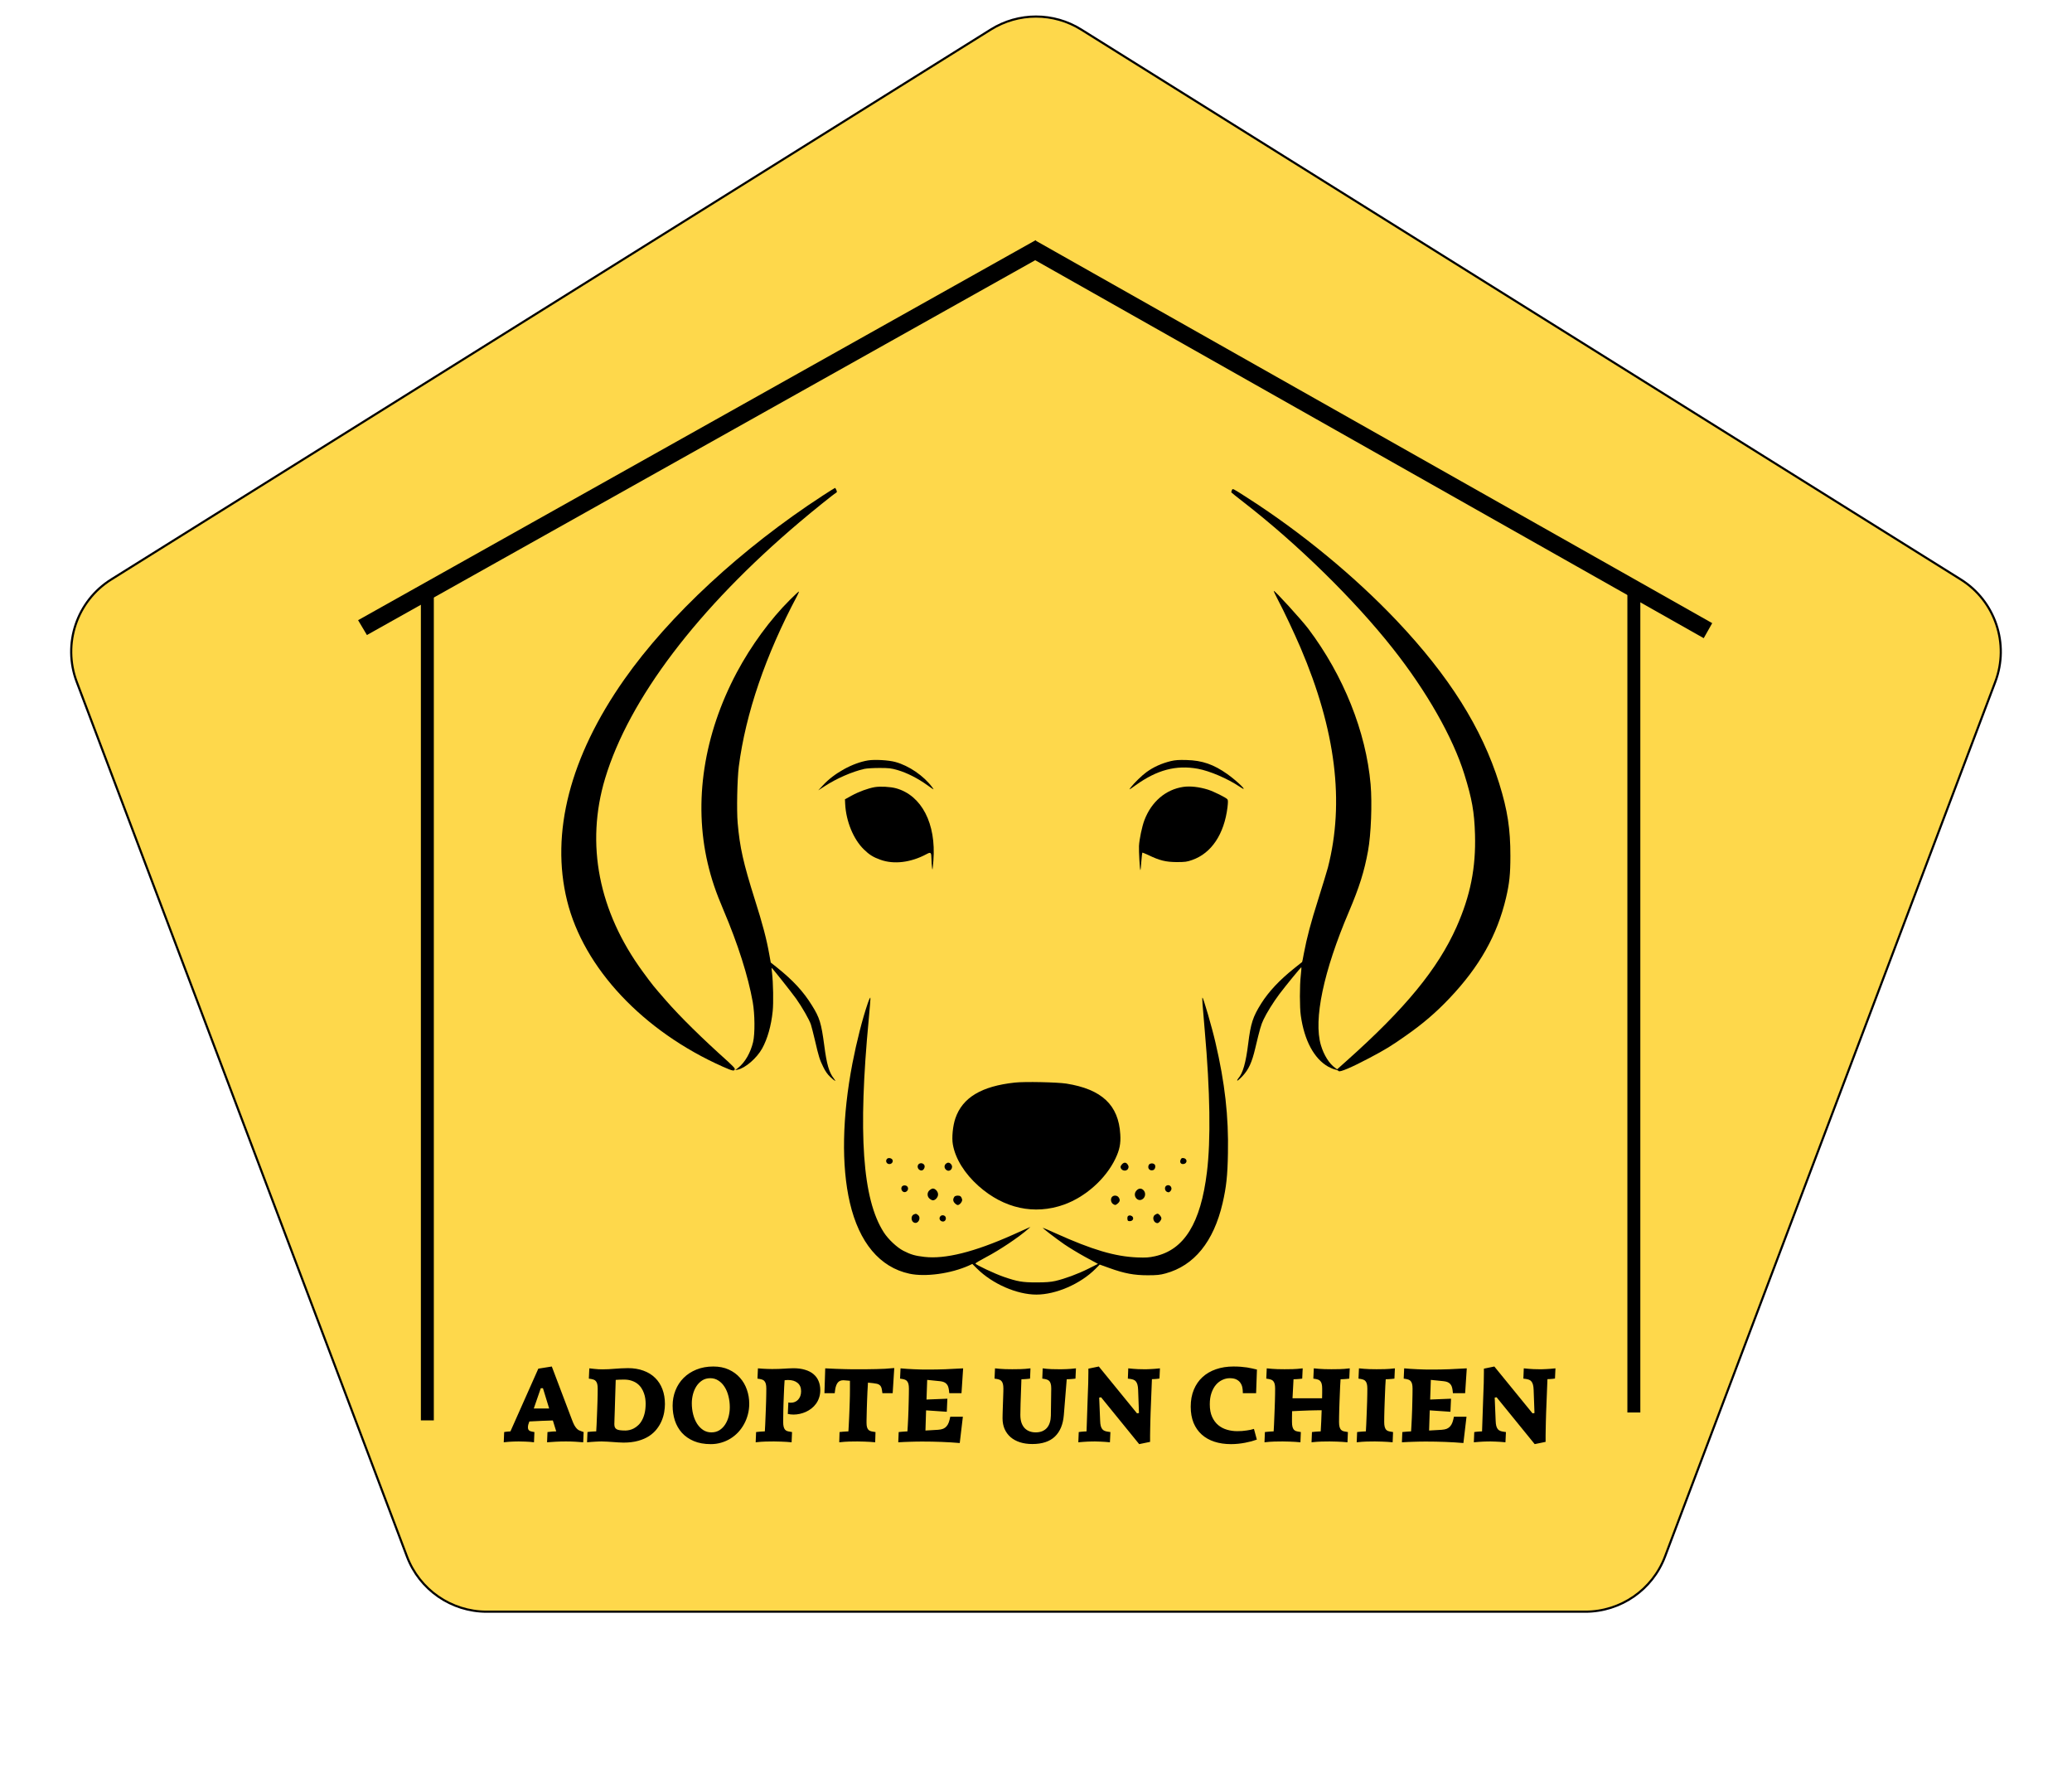 <svg width="480" height="413" viewBox="0 0 480 413" fill="none" xmlns="http://www.w3.org/2000/svg">
<path d="M250.469 6.839L454.221 134.211C462.203 139.2 465.554 149.129 462.229 157.935L385.719 360.539C382.816 368.226 375.459 373.312 367.243 373.312H112.757C104.541 373.312 97.183 368.226 94.281 360.539L17.771 157.935C14.446 149.129 17.797 139.2 25.779 134.211L229.531 6.839C235.936 2.835 244.064 2.835 250.469 6.839Z" fill="#FED438" fill-opacity="0.9" stroke="black" stroke-width="0.5"/>
<g filter="url(#filter0_d)">
<line y1="-2" x2="180" y2="-2" transform="matrix(0.872 -0.489 0.511 0.86 85 143.092)" stroke="black" stroke-width="4"/>
</g>
<g filter="url(#filter1_d)">
<path d="M99 325L99 133" stroke="black" stroke-width="3"/>
</g>
<g filter="url(#filter2_d)">
<line x1="378.5" y1="323.169" x2="378.5" y2="131.169" stroke="black" stroke-width="3"/>
</g>
<g filter="url(#filter3_d)">
<path d="M395.669 142.079L238.973 53.5" stroke="black" stroke-width="4"/>
</g>
<g clip-path="url(#clip0)" filter="url(#filter4_d)">
<path d="M190.672 110.747C171.852 122.992 155.042 138.549 144.609 153.396C132.045 171.281 127.491 188.93 131.375 204.651C135.225 220.244 148.975 234.873 167.503 243.097C169.806 244.116 170.219 244.188 170.219 243.533C170.219 243.406 169.497 242.66 168.638 241.878C162.639 236.51 157.603 231.543 154.338 227.813C151.278 224.301 151.261 224.283 148.923 221.099C138.663 207.107 135.62 191.496 140.175 176.321C145.727 157.89 161.642 136.893 185.258 116.915C188.352 114.295 193.078 110.492 193.68 110.146C193.92 110.001 193.92 109.892 193.748 109.491C193.628 109.218 193.491 109 193.439 109.018C193.388 109.018 192.133 109.801 190.672 110.747Z" fill="black"/>
<path d="M285.375 109.546C285.272 109.746 285.22 109.983 285.272 110.073C285.323 110.146 286.613 111.183 288.142 112.366C300.534 121.973 313.717 134.873 322.62 146.154C330.509 156.125 336.577 166.805 339.224 175.32C341.011 181.034 341.544 184.09 341.699 189.258C341.922 196.991 340.633 203.468 337.419 210.71C333.088 220.426 325.559 229.596 311.964 241.714L309.764 243.679L309.334 243.37C307.942 242.405 306.688 240.404 306 238.093C304.247 232.161 306.602 220.99 312.497 207.162C314.903 201.485 316.038 197.9 316.914 193.115C317.619 189.276 317.894 182.125 317.516 177.686C316.45 165.495 311.242 152.486 303.113 141.678C301.549 139.604 295.258 132.69 295.086 132.872C295.034 132.926 295.481 133.854 296.049 134.946C297.492 137.675 299.727 142.424 301.274 146.008C309.438 165.113 311.517 181.816 307.616 196.972C307.375 197.864 306.378 201.139 305.399 204.25C303.645 209.782 302.769 213.093 302.047 216.878C301.858 217.933 301.686 218.806 301.652 218.825C301.634 218.843 300.844 219.461 299.899 220.226C296.444 222.973 293.917 225.666 292.164 228.45C290.239 231.525 289.741 233.035 289.156 237.765C288.606 242.187 287.936 244.552 286.87 245.771C286.681 246.008 286.561 246.244 286.63 246.299C286.681 246.372 287.231 245.899 287.833 245.262C289.259 243.733 290.016 242.114 290.789 238.821C291.872 234.272 292.13 233.38 292.697 232.18C293.402 230.669 294.983 228.122 296.375 226.266C297.905 224.247 301.394 219.971 301.48 220.044C301.514 220.08 301.445 220.935 301.342 221.918C301.067 224.301 301.067 229.341 301.342 231.215C302.15 237.001 304.419 241.223 307.702 243.078C308.234 243.37 308.956 243.661 309.3 243.733C309.661 243.806 310.022 243.97 310.125 244.097C310.366 244.407 313.184 243.206 317.206 241.077C320.988 239.076 322.242 238.311 325.68 235.891C329.616 233.144 332.727 230.469 335.838 227.176C342.764 219.862 346.838 212.62 348.883 203.977C349.674 200.593 349.897 198.519 349.897 194.243C349.897 187.966 349.244 183.708 347.319 177.504C343.297 164.64 335.7 152.577 323.549 139.749C313.803 129.469 301.463 119.317 289.156 111.42C285.323 108.964 285.599 109.109 285.375 109.546Z" fill="black"/>
<path d="M183.023 134.91C178.452 139.458 174.017 145.517 170.683 151.758C163.017 166.168 160.628 181.761 163.945 195.954C164.822 199.665 165.784 202.522 167.641 206.889C170.941 214.658 173.312 222.1 174.378 228.086C174.877 230.924 174.911 235.418 174.464 237.365C173.862 239.876 172.573 242.096 171.009 243.333L170.305 243.879L170.872 243.77C172.642 243.406 175.289 241.132 176.561 238.857C177.781 236.656 178.658 233.599 179.002 230.233C179.208 228.268 179.122 223.683 178.847 221.299C178.761 220.68 178.727 220.171 178.744 220.171C178.881 220.171 183.316 225.775 184.416 227.303C185.842 229.323 187.458 232.143 187.853 233.308C187.991 233.744 188.42 235.4 188.798 237.001C189.675 240.786 189.881 241.441 190.723 243.151C191.205 244.134 191.686 244.843 192.356 245.462C193.439 246.481 193.852 246.663 193.164 245.808C192.064 244.407 191.514 242.533 190.947 238.148C190.259 232.98 189.881 231.743 188.111 228.905C186.1 225.648 183.745 223.1 179.93 220.044L178.555 218.952L178.228 217.151C177.592 213.548 176.698 210.127 174.859 204.341C172.195 195.881 171.387 192.315 170.889 186.62C170.631 183.708 170.786 176.503 171.147 173.592C172.728 161.292 177.369 147.719 184.673 134C184.966 133.454 185.137 133.017 185.052 133.017C184.983 133.017 184.072 133.872 183.023 134.91Z" fill="black"/>
<path d="M201.07 172.136C197.53 172.719 193.233 175.084 190.672 177.868L189.555 179.069L191.016 178.123C193.783 176.321 197.358 174.756 200.211 174.101C200.778 173.974 202.36 173.883 203.735 173.883C205.935 173.883 206.433 173.938 207.945 174.374C210.128 175.011 212.62 176.285 214.803 177.85C216.453 179.032 216.47 179.05 215.955 178.341C213.978 175.684 210.558 173.355 207.43 172.5C205.849 172.064 202.635 171.882 201.07 172.136Z" fill="black"/>
<path d="M271.195 172.3C269.081 172.828 267.277 173.628 265.592 174.847C264.612 175.539 262.687 177.413 261.983 178.341C261.45 179.05 261.45 179.05 263.1 177.868C268.05 174.32 272.467 173.155 277.486 174.065C280.27 174.575 284.413 176.358 287.197 178.232C289.552 179.833 286.922 177.158 284.327 175.302C281.164 173.064 278.517 172.136 274.891 172.045C273.069 171.991 272.278 172.045 271.195 172.3Z" fill="black"/>
<path d="M202.634 178.323C201.088 178.596 198.991 179.36 197.289 180.288L195.742 181.143L195.794 182.235C196 186.237 197.702 190.386 200.108 192.733C201.363 193.97 202.291 194.552 203.992 195.153C207.103 196.263 211.005 195.79 214.631 193.843C215.645 193.297 215.749 193.406 215.783 194.971C215.783 195.571 215.852 196.463 215.92 196.972C216.006 197.755 216.058 197.536 216.23 195.335C216.9 186.783 213.514 180.251 207.602 178.596C206.295 178.232 203.941 178.104 202.634 178.323Z" fill="black"/>
<path d="M274.117 178.268C270.044 178.869 266.727 181.707 265.111 185.983C264.561 187.438 263.942 190.368 263.856 191.969C263.805 193.152 264.062 197.664 264.183 197.536C264.234 197.5 264.337 196.572 264.406 195.517C264.492 194.443 264.595 193.534 264.63 193.497C264.664 193.461 265.3 193.716 266.039 194.061C268.634 195.317 270.061 195.662 272.57 195.681C274.53 195.681 274.977 195.626 276.197 195.189C280.648 193.625 283.587 189.221 284.361 182.999C284.498 181.78 284.498 181.343 284.344 181.143C284.034 180.743 281.13 179.305 279.789 178.887C277.761 178.268 275.716 178.032 274.117 178.268Z" fill="black"/>
<path d="M201.036 228.359C199.798 231.961 198.458 237.238 197.478 242.278C195.106 254.632 194.883 265.986 196.877 274.574C199.025 283.817 203.82 289.548 210.678 291.022C214.391 291.823 220.303 291.004 224.463 289.13L225.253 288.766L226.353 289.858C229.911 293.387 235.583 295.862 240.086 295.862C244.623 295.862 250.313 293.387 253.784 289.894L254.764 288.911L257.05 289.73C260.47 290.967 262.739 291.386 265.867 291.386C267.981 291.386 268.72 291.313 269.992 290.967C276.644 289.166 281.147 283.617 283.227 274.683C284.086 270.953 284.378 268.315 284.464 263.129C284.636 254.578 283.759 246.827 281.577 237.493C280.769 233.963 278.758 227.085 278.569 227.085C278.448 227.085 278.534 228.341 279.102 234.818C280.339 248.792 280.511 260.091 279.6 267.478C278.156 279.323 274.341 285.491 267.552 286.983C266.142 287.292 265.472 287.328 263.461 287.256C258.27 287.037 253.08 285.509 244.52 281.652C242.991 280.96 241.684 280.396 241.598 280.396C241.392 280.396 244.366 282.689 246.531 284.199C247.614 284.945 249.831 286.291 251.43 287.165L254.352 288.748L252.117 289.876C249.677 291.095 246.72 292.187 244.452 292.714C243.369 292.951 242.269 293.042 240.086 293.042C236.82 293.042 235.703 292.842 232.523 291.75C230.461 291.04 226.044 288.966 225.975 288.675C225.958 288.566 227.058 287.911 228.45 287.183C231.527 285.582 236.116 282.507 238.195 280.651L238.711 280.196L238.109 280.451C237.783 280.596 236.202 281.306 234.586 282.034C225.683 286 218.963 287.692 214.133 287.128C212.019 286.892 210.953 286.582 209.269 285.709C207.791 284.945 205.763 283.053 204.731 281.433C199.798 273.755 198.733 258.562 201.259 232.034C201.5 229.487 201.672 227.285 201.638 227.121C201.603 226.94 201.328 227.504 201.036 228.359Z" fill="black"/>
<path d="M235.101 246.754C227.35 247.591 222.967 250.229 221.317 255.051C220.733 256.779 220.458 259.49 220.733 261.055C221.3 264.366 223.448 267.824 226.697 270.717C232.558 275.92 239.605 277.467 246.462 275.029C251.464 273.246 256.173 269.043 258.408 264.348C259.37 262.329 259.662 260.873 259.525 258.744C259.13 251.958 255.245 248.3 247.03 246.99C244.881 246.663 237.387 246.499 235.101 246.754Z" fill="black"/>
<path d="M205.488 264.421C205.006 264.93 205.436 265.731 206.158 265.622C206.673 265.549 206.966 265.021 206.725 264.603C206.484 264.221 205.78 264.112 205.488 264.421Z" fill="black"/>
<path d="M273.499 264.639C273.241 265.24 273.567 265.695 274.169 265.622C275.114 265.495 275.097 264.348 274.152 264.239C273.791 264.185 273.636 264.294 273.499 264.639Z" fill="black"/>
<path d="M213.067 265.495C212.225 265.822 212.552 267.114 213.48 267.114C213.927 267.114 214.339 266.423 214.167 265.949C214.013 265.549 213.497 265.313 213.067 265.495Z" fill="black"/>
<path d="M219.169 265.513C218.653 265.931 218.705 266.641 219.272 267.023C220.097 267.605 220.991 266.441 220.32 265.658C219.959 265.24 219.564 265.204 219.169 265.513Z" fill="black"/>
<path d="M259.937 265.658C259.748 265.858 259.594 266.131 259.594 266.259C259.594 267.187 260.986 267.496 261.347 266.659C261.502 266.313 261.484 266.131 261.244 265.749C260.9 265.203 260.402 265.167 259.937 265.658Z" fill="black"/>
<path d="M266.125 265.84C265.747 266.604 266.348 267.296 267.156 267.023C267.586 266.877 267.792 266.113 267.5 265.749C267.173 265.349 266.348 265.404 266.125 265.84Z" fill="black"/>
<path d="M270.302 270.589C269.717 270.808 269.752 271.772 270.336 272.063C270.697 272.227 270.817 272.209 271.109 271.936C271.78 271.299 271.127 270.243 270.302 270.589Z" fill="black"/>
<path d="M208.891 270.917C208.547 271.608 209.251 272.409 209.905 272.045C210.661 271.608 210.437 270.571 209.578 270.571C209.251 270.571 209.011 270.698 208.891 270.917Z" fill="black"/>
<path d="M215.353 271.681C214.734 272.19 214.734 273.136 215.353 273.646C215.611 273.864 215.938 274.028 216.109 274.028C216.694 274.028 217.313 273.318 217.313 272.663C217.313 272.008 216.694 271.299 216.109 271.299C215.938 271.299 215.611 271.463 215.353 271.681Z" fill="black"/>
<path d="M263.289 271.754C262.206 272.9 263.599 274.665 264.802 273.664C265.403 273.155 265.438 272.209 264.888 271.663C264.389 271.171 263.788 271.208 263.289 271.754Z" fill="black"/>
<path d="M221.128 273.155C220.716 273.719 220.733 274.192 221.163 274.665C221.403 274.92 221.713 275.12 221.867 275.12C222.349 275.12 223.019 274.246 222.881 273.791C222.692 273.136 222.452 272.936 221.867 272.936C221.558 272.936 221.231 273.045 221.128 273.155Z" fill="black"/>
<path d="M257.617 273.227C257.187 273.682 257.342 274.592 257.909 274.919C258.339 275.174 258.408 275.174 258.855 274.829C259.439 274.355 259.542 273.955 259.181 273.391C258.855 272.863 258.047 272.772 257.617 273.227Z" fill="black"/>
<path d="M211.692 277.303C210.936 277.631 211.039 278.959 211.812 279.214C212.775 279.541 213.462 278.013 212.637 277.412C212.208 277.085 212.208 277.085 211.692 277.303Z" fill="black"/>
<path d="M267.534 277.412C266.812 277.94 267.242 279.305 268.136 279.305C268.48 279.305 269.047 278.613 269.047 278.213C269.047 277.813 268.48 277.121 268.136 277.121C268.016 277.121 267.741 277.249 267.534 277.412Z" fill="black"/>
<path d="M217.862 277.703C217.398 278.195 217.759 278.941 218.464 278.941C218.962 278.941 219.289 278.34 219.031 277.849C218.825 277.449 218.189 277.358 217.862 277.703Z" fill="black"/>
<path d="M261.347 277.649C261.209 277.722 261.141 278.031 261.175 278.322C261.209 278.777 261.295 278.85 261.725 278.85C262.344 278.85 262.688 278.358 262.413 277.885C262.189 277.54 261.673 277.412 261.347 277.649Z" fill="black"/>
</g>
<g filter="url(#filter5_d)">
<path d="M132.481 324.8C132.677 325.329 132.86 325.756 133.031 326.082C133.21 326.399 133.385 326.651 133.556 326.838C133.727 327.026 133.897 327.168 134.068 327.266C134.247 327.355 134.435 327.432 134.63 327.498L135.204 327.705L135.106 330.073C134.569 330.024 133.958 329.98 133.275 329.939C132.591 329.898 131.867 329.878 131.102 329.878C130.288 329.878 129.507 329.898 128.758 329.939C128.018 329.98 127.342 330.024 126.732 330.073L126.83 327.705C127.253 327.648 127.619 327.607 127.928 327.583C128.237 327.559 128.547 327.546 128.856 327.546L128.075 325.02C127.342 325.036 126.504 325.064 125.56 325.105C124.624 325.138 123.648 325.186 122.63 325.251C122.516 325.536 122.431 325.789 122.374 326.008C122.325 326.228 122.301 326.423 122.301 326.594C122.301 326.928 122.39 327.172 122.569 327.327C122.748 327.473 123.001 327.571 123.326 327.62L123.802 327.705L123.705 330.073C123.452 330.041 123.151 330.008 122.801 329.976C122.5 329.951 122.13 329.931 121.69 329.915C121.259 329.89 120.755 329.878 120.177 329.878C119.892 329.878 119.632 329.882 119.396 329.89C119.168 329.89 118.928 329.898 118.675 329.915C118.423 329.923 118.138 329.939 117.821 329.963C117.512 329.988 117.137 330.024 116.698 330.073L116.795 327.705C116.893 327.689 117.015 327.668 117.162 327.644C117.284 327.628 117.434 327.611 117.613 327.595C117.8 327.579 118.012 327.563 118.248 327.546L124.706 313.02L127.831 312.52L132.481 324.8ZM123.656 322.249H127.22L125.78 317.549H125.279L123.656 322.249ZM138.121 327.546C138.154 327.074 138.182 326.554 138.207 325.984C138.231 325.406 138.255 324.812 138.28 324.202C138.312 323.583 138.337 322.961 138.353 322.334C138.377 321.707 138.398 321.109 138.414 320.54C138.43 319.962 138.443 319.425 138.451 318.928C138.459 318.432 138.463 318.005 138.463 317.646C138.463 317.199 138.426 316.837 138.353 316.56C138.28 316.283 138.174 316.068 138.036 315.913C137.905 315.75 137.743 315.636 137.547 315.571C137.352 315.498 137.132 315.441 136.888 315.4L136.412 315.327L136.522 312.947C136.896 312.996 137.267 313.036 137.633 313.069C137.942 313.101 138.276 313.13 138.634 313.154C138.992 313.171 139.313 313.179 139.598 313.179C140.078 313.179 140.546 313.167 141.002 313.142C141.466 313.11 141.934 313.077 142.406 313.044C142.886 313.004 143.374 312.971 143.871 312.947C144.375 312.914 144.908 312.898 145.47 312.898C146.804 312.898 148.001 313.093 149.059 313.484C150.125 313.866 151.024 314.42 151.756 315.144C152.497 315.86 153.062 316.735 153.453 317.769C153.844 318.794 154.039 319.945 154.039 321.223C154.039 321.809 153.982 322.436 153.868 323.103C153.754 323.77 153.559 324.434 153.282 325.093C153.006 325.752 152.631 326.387 152.159 326.997C151.687 327.607 151.097 328.149 150.389 328.621C149.681 329.084 148.835 329.455 147.85 329.731C146.874 330.008 145.738 330.146 144.444 330.146C144.037 330.146 143.631 330.13 143.224 330.098C142.817 330.073 142.402 330.045 141.979 330.012C141.555 329.98 141.124 329.951 140.685 329.927C140.253 329.894 139.806 329.878 139.342 329.878C139.212 329.878 139.024 329.882 138.78 329.89C138.544 329.898 138.272 329.91 137.962 329.927C137.661 329.935 137.34 329.955 136.998 329.988C136.656 330.012 136.323 330.041 135.997 330.073L136.095 327.705C136.233 327.681 136.371 327.66 136.51 327.644C136.648 327.628 136.795 327.616 136.949 327.607C137.112 327.591 137.287 327.579 137.474 327.571C137.669 327.563 137.885 327.555 138.121 327.546ZM142.638 315.62C142.589 317.305 142.544 318.729 142.503 319.893C142.471 321.056 142.442 322.017 142.418 322.773C142.394 323.53 142.373 324.116 142.357 324.531C142.349 324.946 142.341 325.251 142.333 325.447C142.324 325.642 142.32 325.76 142.32 325.801C142.32 325.841 142.32 325.866 142.32 325.874C142.32 326.151 142.357 326.383 142.43 326.57C142.503 326.757 142.634 326.912 142.821 327.034C143.008 327.148 143.268 327.229 143.602 327.278C143.936 327.327 144.367 327.351 144.896 327.351C145.165 327.351 145.466 327.314 145.799 327.241C146.141 327.168 146.483 327.042 146.825 326.863C147.175 326.676 147.512 326.431 147.838 326.13C148.172 325.829 148.465 325.447 148.717 324.983C148.977 324.519 149.185 323.97 149.339 323.335C149.494 322.692 149.571 321.947 149.571 321.101C149.571 320.751 149.543 320.369 149.486 319.954C149.429 319.539 149.327 319.128 149.181 318.721C149.042 318.306 148.847 317.907 148.595 317.524C148.351 317.142 148.041 316.804 147.667 316.511C147.293 316.218 146.845 315.986 146.324 315.815C145.812 315.636 145.209 315.547 144.518 315.547C144.168 315.547 143.818 315.555 143.468 315.571C143.126 315.579 142.849 315.596 142.638 315.62ZM155.821 321.602C155.821 320.34 156.041 319.156 156.48 318.049C156.92 316.943 157.547 315.982 158.36 315.168C159.182 314.347 160.175 313.7 161.339 313.228C162.503 312.756 163.805 312.52 165.245 312.52C166.596 312.52 167.788 312.756 168.822 313.228C169.855 313.7 170.722 314.334 171.422 315.132C172.13 315.921 172.663 316.837 173.021 317.878C173.387 318.92 173.57 320.011 173.57 321.15C173.57 322.004 173.465 322.83 173.253 323.628C173.049 324.417 172.757 325.158 172.374 325.85C172 326.541 171.544 327.176 171.007 327.754C170.47 328.324 169.872 328.812 169.212 329.219C168.553 329.626 167.841 329.939 167.076 330.159C166.311 330.387 165.51 330.5 164.671 330.5C163.158 330.5 161.843 330.264 160.729 329.792C159.622 329.32 158.702 328.682 157.97 327.876C157.245 327.062 156.704 326.118 156.346 325.044C155.996 323.962 155.821 322.814 155.821 321.602ZM164.549 315.229C163.825 315.229 163.194 315.404 162.657 315.754C162.12 316.104 161.673 316.56 161.314 317.122C160.965 317.675 160.7 318.298 160.521 318.989C160.35 319.673 160.265 320.352 160.265 321.028C160.265 321.939 160.37 322.806 160.582 323.628C160.794 324.442 161.095 325.158 161.485 325.776C161.884 326.387 162.36 326.875 162.914 327.241C163.475 327.599 164.102 327.778 164.793 327.778C165.518 327.778 166.148 327.607 166.686 327.266C167.223 326.916 167.666 326.464 168.016 325.911C168.374 325.349 168.639 324.722 168.81 324.031C168.98 323.339 169.066 322.647 169.066 321.956C169.066 321.052 168.96 320.194 168.749 319.38C168.545 318.566 168.248 317.854 167.857 317.244C167.467 316.625 166.991 316.137 166.429 315.779C165.876 315.413 165.249 315.229 164.549 315.229ZM181.761 315.706C181.729 316.178 181.696 316.694 181.664 317.256C181.639 317.817 181.615 318.399 181.59 319.001C181.566 319.596 181.542 320.198 181.517 320.808C181.501 321.41 181.485 321.992 181.468 322.554C181.46 323.107 181.452 323.628 181.444 324.116C181.436 324.596 181.432 325.015 181.432 325.374C181.432 325.829 181.468 326.195 181.542 326.472C181.615 326.749 181.716 326.969 181.847 327.131C181.985 327.286 182.152 327.4 182.347 327.473C182.542 327.538 182.762 327.587 183.006 327.62L183.482 327.705L183.385 330.073C183.019 330.041 182.62 330.008 182.188 329.976C181.814 329.951 181.379 329.931 180.882 329.915C180.394 329.89 179.861 329.878 179.283 329.878C178.722 329.878 178.095 329.886 177.403 329.902C176.72 329.919 175.938 329.976 175.06 330.073L175.157 327.705C175.369 327.681 175.589 327.656 175.816 327.632C176.012 327.616 176.227 327.599 176.463 327.583C176.708 327.559 176.948 327.546 177.184 327.546C177.216 327.074 177.245 326.554 177.269 325.984C177.293 325.406 177.318 324.812 177.342 324.202C177.375 323.583 177.399 322.961 177.416 322.334C177.44 321.707 177.46 321.109 177.477 320.54C177.493 319.962 177.505 319.425 177.513 318.928C177.521 318.432 177.525 318.005 177.525 317.646C177.525 317.199 177.489 316.837 177.416 316.56C177.342 316.283 177.236 316.068 177.098 315.913C176.968 315.75 176.805 315.636 176.61 315.571C176.415 315.498 176.195 315.441 175.951 315.4L175.475 315.327L175.584 312.947C175.943 312.979 176.313 313.008 176.695 313.032C177.021 313.049 177.371 313.065 177.745 313.081C178.128 313.097 178.498 313.105 178.856 313.105C179.442 313.105 179.959 313.097 180.406 313.081C180.854 313.057 181.265 313.036 181.639 313.02C182.014 312.996 182.372 312.975 182.713 312.959C183.055 312.935 183.417 312.922 183.8 312.922C184.817 312.922 185.712 313.04 186.485 313.276C187.267 313.504 187.918 313.838 188.438 314.277C188.967 314.717 189.362 315.25 189.623 315.876C189.891 316.503 190.025 317.211 190.025 318C190.025 318.627 189.936 319.205 189.757 319.734C189.586 320.255 189.346 320.727 189.037 321.15C188.736 321.565 188.382 321.931 187.975 322.249C187.576 322.558 187.145 322.818 186.681 323.03C186.225 323.233 185.753 323.388 185.265 323.494C184.776 323.599 184.3 323.652 183.836 323.652C183.373 323.652 182.929 323.604 182.506 323.506L182.628 320.845C182.783 320.877 182.896 320.898 182.97 320.906C183.043 320.906 183.128 320.906 183.226 320.906C183.56 320.906 183.869 320.845 184.154 320.723C184.439 320.601 184.687 320.426 184.898 320.198C185.11 319.97 185.277 319.693 185.399 319.368C185.521 319.034 185.582 318.66 185.582 318.245C185.582 317.406 185.309 316.764 184.764 316.316C184.219 315.868 183.482 315.645 182.555 315.645C182.416 315.645 182.27 315.653 182.115 315.669C181.969 315.677 181.851 315.689 181.761 315.706ZM204.417 318.696L204.32 318.025C204.279 317.716 204.214 317.463 204.125 317.268C204.035 317.065 203.909 316.906 203.746 316.792C203.591 316.67 203.392 316.58 203.148 316.523C202.904 316.466 202.603 316.418 202.245 316.377L201.073 316.255C201.024 316.963 200.983 317.675 200.951 318.391C200.918 319.107 200.89 319.799 200.865 320.466C200.841 321.134 200.82 321.76 200.804 322.346C200.788 322.932 200.776 323.453 200.768 323.909C200.759 324.356 200.751 324.727 200.743 325.02C200.743 325.312 200.743 325.5 200.743 325.581C200.743 325.988 200.78 326.318 200.853 326.57C200.926 326.814 201.028 327.009 201.158 327.156C201.297 327.302 201.459 327.408 201.646 327.473C201.842 327.538 202.057 327.587 202.293 327.62L202.818 327.705L202.745 330.073C202.379 330.041 201.98 330.008 201.549 329.976C201.174 329.951 200.739 329.931 200.243 329.915C199.754 329.89 199.221 329.878 198.644 329.878C198.082 329.878 197.455 329.886 196.764 329.902C196.08 329.919 195.299 329.976 194.42 330.073L194.493 327.705C194.713 327.681 194.937 327.656 195.165 327.632C195.36 327.616 195.58 327.599 195.824 327.583C196.068 327.559 196.308 327.546 196.544 327.546C196.568 327.074 196.597 326.558 196.629 325.996C196.662 325.435 196.69 324.857 196.715 324.263C196.739 323.66 196.764 323.058 196.788 322.456C196.812 321.846 196.833 321.264 196.849 320.71C196.865 320.149 196.878 319.628 196.886 319.148C196.894 318.66 196.898 318.236 196.898 317.878V315.828C196.548 315.795 196.271 315.771 196.068 315.754C195.864 315.738 195.71 315.726 195.604 315.718C195.506 315.71 195.437 315.706 195.396 315.706C195.364 315.706 195.34 315.706 195.323 315.706C195.087 315.706 194.863 315.746 194.652 315.828C194.448 315.901 194.265 316.031 194.103 316.218C193.948 316.397 193.814 316.641 193.7 316.951C193.586 317.252 193.5 317.634 193.443 318.098L193.37 318.696H190.99L191.173 312.947C191.938 312.987 192.723 313.024 193.529 313.057C193.871 313.073 194.233 313.085 194.615 313.093C195.006 313.101 195.401 313.114 195.799 313.13C196.206 313.138 196.617 313.146 197.032 313.154C197.447 313.154 197.85 313.154 198.241 313.154C199.201 313.154 200.068 313.154 200.841 313.154C201.614 313.146 202.346 313.134 203.038 313.118C203.73 313.101 204.405 313.077 205.064 313.044C205.732 313.004 206.432 312.947 207.164 312.874L206.798 318.696H204.417ZM217.308 327.18C217.788 327.148 218.187 327.066 218.504 326.936C218.822 326.798 219.082 326.606 219.286 326.362C219.497 326.118 219.668 325.817 219.798 325.459C219.929 325.093 220.042 324.657 220.14 324.153H223.058L222.337 330.244C221.003 330.13 219.603 330.045 218.138 329.988C216.681 329.931 215.18 329.902 213.634 329.902C213.154 329.902 212.686 329.906 212.23 329.915C211.782 329.923 211.331 329.935 210.875 329.951C210.427 329.959 209.972 329.976 209.508 330C209.052 330.016 208.58 330.041 208.092 330.073L208.189 327.705C208.434 327.681 208.678 327.656 208.922 327.632C209.133 327.616 209.353 327.599 209.581 327.583C209.817 327.559 210.029 327.546 210.216 327.546C210.248 327.156 210.277 326.692 210.301 326.155C210.334 325.61 210.362 325.032 210.387 324.421C210.411 323.803 210.436 323.172 210.46 322.529C210.484 321.878 210.501 321.252 210.509 320.649C210.525 320.047 210.537 319.486 210.545 318.965C210.554 318.444 210.558 318.005 210.558 317.646C210.558 317.199 210.521 316.837 210.448 316.56C210.375 316.283 210.269 316.068 210.13 315.913C210 315.75 209.837 315.636 209.642 315.571C209.447 315.498 209.227 315.441 208.983 315.4L208.507 315.327L208.617 312.947C209.121 312.996 209.626 313.036 210.13 313.069C210.643 313.101 211.168 313.13 211.705 313.154C212.242 313.179 212.8 313.199 213.377 313.215C213.963 313.223 214.582 313.228 215.233 313.228C216.454 313.228 217.715 313.203 219.017 313.154C220.327 313.105 221.694 313.036 223.119 312.947L222.74 318.696H219.908L219.835 318.025C219.794 317.716 219.733 317.439 219.652 317.195C219.57 316.951 219.448 316.743 219.286 316.572C219.131 316.393 218.932 316.251 218.688 316.145C218.443 316.039 218.142 315.966 217.784 315.925L214.793 315.62L214.635 320.173L219.469 319.978L219.334 323.005L214.537 322.676L214.391 327.351L217.308 327.18ZM246.446 323.774C246.267 325.939 245.576 327.599 244.371 328.755C243.167 329.902 241.425 330.476 239.146 330.476C238.08 330.476 237.12 330.338 236.266 330.061C235.419 329.784 234.699 329.39 234.105 328.877C233.511 328.356 233.051 327.729 232.726 326.997C232.408 326.257 232.25 325.431 232.25 324.519C232.25 324.332 232.254 324.051 232.262 323.677C232.27 323.302 232.282 322.887 232.298 322.432C232.315 321.968 232.331 321.488 232.347 320.991C232.363 320.487 232.38 320.011 232.396 319.563C232.412 319.115 232.424 318.721 232.433 318.379C232.441 318.037 232.445 317.793 232.445 317.646C232.445 317.199 232.408 316.837 232.335 316.56C232.262 316.283 232.156 316.068 232.018 315.913C231.887 315.75 231.725 315.636 231.529 315.571C231.334 315.498 231.114 315.441 230.87 315.4L230.394 315.327L230.504 312.947C230.846 312.987 231.224 313.024 231.639 313.057C231.997 313.081 232.416 313.105 232.896 313.13C233.385 313.146 233.918 313.154 234.496 313.154C235.057 313.154 235.68 313.146 236.363 313.13C237.055 313.114 237.84 313.053 238.719 312.947L238.622 315.327C238.402 315.352 238.182 315.376 237.962 315.4C237.767 315.417 237.551 315.433 237.315 315.449C237.088 315.465 236.856 315.474 236.62 315.474C236.53 317.907 236.465 319.795 236.424 321.138C236.392 322.472 236.375 323.335 236.375 323.726C236.375 324.442 236.465 325.056 236.644 325.569C236.831 326.082 237.083 326.501 237.401 326.826C237.726 327.152 238.105 327.392 238.536 327.546C238.967 327.701 239.431 327.778 239.928 327.778C240.497 327.778 241.002 327.689 241.441 327.51C241.881 327.323 242.247 327.062 242.54 326.729C242.833 326.387 243.053 325.976 243.199 325.496C243.354 325.015 243.435 324.482 243.443 323.896C243.46 322.855 243.472 321.976 243.48 321.26C243.488 320.535 243.496 319.941 243.504 319.478C243.513 319.006 243.517 318.639 243.517 318.379C243.525 318.118 243.529 317.931 243.529 317.817C243.529 317.695 243.529 317.622 243.529 317.598C243.529 317.573 243.529 317.557 243.529 317.549C243.529 317.126 243.488 316.784 243.407 316.523C243.333 316.255 243.228 316.047 243.089 315.901C242.951 315.746 242.784 315.636 242.589 315.571C242.402 315.498 242.19 315.441 241.954 315.4L241.454 315.327L241.551 312.947C241.82 312.987 242.137 313.024 242.503 313.057C242.813 313.081 243.187 313.105 243.626 313.13C244.074 313.146 244.591 313.154 245.177 313.154C245.453 313.154 245.738 313.154 246.031 313.154C246.332 313.146 246.646 313.138 246.971 313.13C247.305 313.114 247.659 313.093 248.033 313.069C248.408 313.036 248.814 312.996 249.254 312.947L249.144 315.327C248.932 315.352 248.713 315.376 248.485 315.4C248.29 315.417 248.07 315.433 247.826 315.449C247.59 315.465 247.354 315.474 247.118 315.474L246.446 323.774ZM263.658 317.952C263.642 317.439 263.589 317.028 263.5 316.719C263.41 316.401 263.288 316.153 263.133 315.974C262.987 315.795 262.804 315.665 262.584 315.583C262.372 315.502 262.128 315.441 261.852 315.4L261.278 315.327L261.375 312.947C261.758 312.987 262.145 313.024 262.535 313.057C262.877 313.081 263.251 313.105 263.658 313.13C264.065 313.146 264.464 313.154 264.854 313.154C265.131 313.154 265.404 313.154 265.672 313.154C265.949 313.146 266.238 313.134 266.539 313.118C266.848 313.101 267.178 313.081 267.528 313.057C267.878 313.032 268.272 312.996 268.712 312.947L268.602 315.303C268.439 315.327 268.264 315.352 268.077 315.376C267.914 315.392 267.727 315.409 267.516 315.425C267.312 315.441 267.092 315.449 266.856 315.449L266.551 323.201C266.527 323.958 266.507 324.645 266.49 325.264C266.474 325.874 266.462 326.444 266.454 326.973C266.445 327.502 266.437 328.01 266.429 328.499C266.429 328.987 266.429 329.479 266.429 329.976L263.902 330.5L255.077 319.648L254.637 319.722L254.857 325.044C254.873 325.557 254.922 325.972 255.003 326.289C255.093 326.606 255.215 326.859 255.37 327.046C255.524 327.225 255.707 327.355 255.919 327.437C256.131 327.518 256.375 327.579 256.651 327.62L257.237 327.705L257.127 330.073C256.753 330.041 256.371 330.008 255.98 329.976C255.638 329.951 255.264 329.931 254.857 329.915C254.45 329.89 254.051 329.878 253.661 329.878C253.376 329.878 253.095 329.882 252.818 329.89C252.55 329.89 252.265 329.898 251.964 329.915C251.663 329.923 251.337 329.943 250.987 329.976C250.637 330 250.243 330.033 249.803 330.073L249.901 327.705C250.064 327.681 250.247 327.656 250.45 327.632C250.613 327.616 250.804 327.599 251.024 327.583C251.244 327.559 251.472 327.546 251.708 327.546L251.976 319.697C252.033 318.436 252.074 317.329 252.098 316.377C252.123 315.425 252.135 314.583 252.135 313.85V313.02L254.552 312.52L263.402 323.372L263.854 323.298L263.658 317.952ZM287.914 318.525C287.914 318.159 287.877 317.781 287.804 317.39C287.73 317 287.584 316.646 287.364 316.328C287.153 316.003 286.847 315.738 286.449 315.535C286.058 315.331 285.537 315.229 284.886 315.229C284.3 315.229 283.731 315.36 283.177 315.62C282.624 315.872 282.127 316.251 281.688 316.755C281.257 317.26 280.911 317.891 280.65 318.647C280.39 319.396 280.26 320.271 280.26 321.272C280.26 322.419 280.439 323.388 280.797 324.177C281.155 324.967 281.631 325.61 282.225 326.106C282.819 326.594 283.499 326.948 284.264 327.168C285.029 327.388 285.814 327.498 286.62 327.498C286.994 327.498 287.364 327.485 287.73 327.461C288.105 327.428 288.459 327.388 288.792 327.339C289.126 327.29 289.435 327.237 289.72 327.18C290.013 327.115 290.27 327.046 290.489 326.973L291.161 329.451C290.778 329.589 290.355 329.723 289.891 329.854C289.427 329.976 288.939 330.085 288.426 330.183C287.914 330.281 287.381 330.358 286.827 330.415C286.274 330.472 285.72 330.5 285.167 330.5C283.759 330.5 282.481 330.313 281.334 329.939C280.187 329.565 279.206 329.011 278.392 328.279C277.578 327.546 276.948 326.643 276.5 325.569C276.061 324.486 275.841 323.237 275.841 321.821C275.841 320.356 276.081 319.046 276.561 317.891C277.041 316.735 277.713 315.763 278.575 314.973C279.446 314.176 280.488 313.569 281.7 313.154C282.921 312.731 284.268 312.52 285.741 312.52C286.375 312.52 286.949 312.54 287.462 312.581C287.975 312.621 288.447 312.674 288.878 312.739C289.309 312.804 289.712 312.882 290.086 312.971C290.461 313.053 290.827 313.138 291.185 313.228L290.99 318.696H287.914V318.525ZM304.356 312.947C304.715 312.987 305.109 313.024 305.541 313.057C305.907 313.081 306.338 313.105 306.834 313.13C307.331 313.146 307.868 313.154 308.446 313.154C309.015 313.154 309.642 313.146 310.326 313.13C311.017 313.114 311.803 313.053 312.682 312.947L312.572 315.327C312.36 315.352 312.14 315.376 311.913 315.4C311.717 315.417 311.502 315.433 311.266 315.449C311.03 315.465 310.794 315.474 310.558 315.474C310.525 315.954 310.493 316.483 310.46 317.061C310.436 317.63 310.411 318.224 310.387 318.843C310.362 319.453 310.338 320.072 310.313 320.698C310.289 321.317 310.269 321.915 310.252 322.493C310.236 323.062 310.224 323.595 310.216 324.092C310.208 324.588 310.204 325.015 310.204 325.374C310.204 325.829 310.24 326.195 310.313 326.472C310.387 326.749 310.488 326.969 310.619 327.131C310.757 327.286 310.924 327.4 311.119 327.473C311.314 327.538 311.534 327.587 311.778 327.62L312.254 327.705L312.157 330.073C311.791 330.041 311.392 330.008 310.96 329.976C310.586 329.951 310.151 329.931 309.654 329.915C309.166 329.89 308.633 329.878 308.055 329.878C307.494 329.878 306.867 329.886 306.175 329.902C305.492 329.919 304.71 329.976 303.832 330.073L303.929 327.705C304.141 327.681 304.361 327.656 304.588 327.632C304.784 327.616 304.999 327.599 305.235 327.583C305.479 327.559 305.72 327.546 305.956 327.546C305.996 326.871 306.037 326.106 306.078 325.251C306.118 324.397 306.151 323.53 306.175 322.651C305.842 322.651 305.427 322.655 304.93 322.664C304.442 322.672 303.897 322.684 303.294 322.7C302.692 322.716 302.053 322.741 301.378 322.773C300.702 322.798 300.019 322.83 299.327 322.871C299.311 323.376 299.303 323.844 299.303 324.275C299.303 324.698 299.303 325.064 299.303 325.374C299.303 325.829 299.339 326.195 299.413 326.472C299.486 326.749 299.588 326.969 299.718 327.131C299.856 327.286 300.023 327.4 300.218 327.473C300.414 327.538 300.633 327.587 300.877 327.62L301.354 327.705L301.256 330.073C300.89 330.041 300.491 330.008 300.06 329.976C299.685 329.951 299.25 329.931 298.753 329.915C298.265 329.89 297.732 329.878 297.154 329.878C296.593 329.878 295.966 329.886 295.274 329.902C294.591 329.919 293.81 329.976 292.931 330.073L293.028 327.705C293.24 327.681 293.46 327.656 293.688 327.632C293.883 327.616 294.098 327.599 294.334 327.583C294.579 327.559 294.819 327.546 295.055 327.546C295.087 327.074 295.116 326.554 295.14 325.984C295.165 325.406 295.189 324.812 295.213 324.202C295.246 323.583 295.27 322.961 295.287 322.334C295.311 321.707 295.331 321.109 295.348 320.54C295.364 319.962 295.376 319.425 295.384 318.928C295.392 318.432 295.396 318.005 295.396 317.646C295.396 317.199 295.36 316.837 295.287 316.56C295.213 316.283 295.108 316.068 294.969 315.913C294.839 315.75 294.676 315.636 294.481 315.571C294.286 315.498 294.066 315.441 293.822 315.4L293.346 315.327L293.456 312.947C293.814 312.987 294.208 313.024 294.64 313.057C295.006 313.081 295.437 313.105 295.934 313.13C296.43 313.146 296.971 313.154 297.557 313.154C298.119 313.154 298.741 313.146 299.425 313.13C300.117 313.114 300.902 313.053 301.781 312.947L301.671 315.327C301.459 315.352 301.24 315.376 301.012 315.4C300.816 315.417 300.601 315.433 300.365 315.449C300.129 315.465 299.893 315.474 299.657 315.474L299.425 319.88H306.273C306.289 319.441 306.297 319.03 306.297 318.647C306.297 318.265 306.297 317.931 306.297 317.646C306.297 317.199 306.261 316.837 306.188 316.56C306.114 316.283 306.008 316.068 305.87 315.913C305.74 315.75 305.577 315.636 305.382 315.571C305.187 315.498 304.967 315.441 304.723 315.4L304.247 315.327L304.356 312.947ZM314.818 312.947C315.176 312.987 315.571 313.024 316.002 313.057C316.368 313.081 316.799 313.105 317.296 313.13C317.792 313.146 318.333 313.154 318.919 313.154C319.481 313.154 320.104 313.146 320.787 313.13C321.479 313.114 322.264 313.053 323.143 312.947L323.033 315.327C322.822 315.352 322.602 315.376 322.374 315.4C322.179 315.417 321.963 315.433 321.727 315.449C321.491 315.465 321.255 315.474 321.019 315.474C320.986 315.954 320.954 316.483 320.921 317.061C320.897 317.63 320.873 318.224 320.848 318.843C320.824 319.453 320.799 320.072 320.775 320.698C320.75 321.317 320.73 321.915 320.714 322.493C320.698 323.062 320.685 323.595 320.677 324.092C320.669 324.588 320.665 325.015 320.665 325.374C320.665 325.829 320.702 326.195 320.775 326.472C320.848 326.749 320.95 326.969 321.08 327.131C321.218 327.286 321.385 327.4 321.581 327.473C321.776 327.538 321.996 327.587 322.24 327.62L322.716 327.705L322.618 330.073C322.252 330.041 321.853 330.008 321.422 329.976C321.048 329.951 320.612 329.931 320.116 329.915C319.627 329.89 319.094 329.878 318.517 329.878C317.955 329.878 317.328 329.886 316.637 329.902C315.953 329.919 315.172 329.976 314.293 330.073L314.391 327.705C314.602 327.681 314.822 327.656 315.05 327.632C315.245 327.616 315.461 327.599 315.697 327.583C315.941 327.559 316.181 327.546 316.417 327.546C316.45 327.074 316.478 326.554 316.502 325.984C316.527 325.406 316.551 324.812 316.576 324.202C316.608 323.583 316.633 322.961 316.649 322.334C316.673 321.707 316.694 321.109 316.71 320.54C316.726 319.962 316.738 319.425 316.747 318.928C316.755 318.432 316.759 318.005 316.759 317.646C316.759 317.199 316.722 316.837 316.649 316.56C316.576 316.283 316.47 316.068 316.332 315.913C316.201 315.75 316.039 315.636 315.843 315.571C315.648 315.498 315.428 315.441 315.184 315.4L314.708 315.327L314.818 312.947ZM333.983 327.18C334.463 327.148 334.862 327.066 335.179 326.936C335.497 326.798 335.757 326.606 335.96 326.362C336.172 326.118 336.343 325.817 336.473 325.459C336.603 325.093 336.717 324.657 336.815 324.153H339.732L339.012 330.244C337.678 330.13 336.278 330.045 334.813 329.988C333.356 329.931 331.855 329.902 330.309 329.902C329.828 329.902 329.361 329.906 328.905 329.915C328.457 329.923 328.006 329.935 327.55 329.951C327.102 329.959 326.646 329.976 326.183 330C325.727 330.016 325.255 330.041 324.767 330.073L324.864 327.705C325.108 327.681 325.353 327.656 325.597 327.632C325.808 327.616 326.028 327.599 326.256 327.583C326.492 327.559 326.703 327.546 326.891 327.546C326.923 327.156 326.952 326.692 326.976 326.155C327.009 325.61 327.037 325.032 327.062 324.421C327.086 323.803 327.11 323.172 327.135 322.529C327.159 321.878 327.175 321.252 327.184 320.649C327.2 320.047 327.212 319.486 327.22 318.965C327.228 318.444 327.232 318.005 327.232 317.646C327.232 317.199 327.196 316.837 327.123 316.56C327.049 316.283 326.944 316.068 326.805 315.913C326.675 315.75 326.512 315.636 326.317 315.571C326.122 315.498 325.902 315.441 325.658 315.4L325.182 315.327L325.292 312.947C325.796 312.996 326.301 313.036 326.805 313.069C327.318 313.101 327.843 313.13 328.38 313.154C328.917 313.179 329.474 313.199 330.052 313.215C330.638 313.223 331.257 313.228 331.908 313.228C333.128 313.228 334.39 313.203 335.692 313.154C337.002 313.105 338.369 313.036 339.793 312.947L339.415 318.696H336.583L336.51 318.025C336.469 317.716 336.408 317.439 336.327 317.195C336.245 316.951 336.123 316.743 335.96 316.572C335.806 316.393 335.606 316.251 335.362 316.145C335.118 316.039 334.817 315.966 334.459 315.925L331.468 315.62L331.31 320.173L336.144 319.978L336.009 323.005L331.212 322.676L331.065 327.351L333.983 327.18ZM355.284 317.952C355.268 317.439 355.215 317.028 355.125 316.719C355.036 316.401 354.914 316.153 354.759 315.974C354.613 315.795 354.43 315.665 354.21 315.583C353.998 315.502 353.754 315.441 353.478 315.4L352.904 315.327L353.001 312.947C353.384 312.987 353.771 313.024 354.161 313.057C354.503 313.081 354.877 313.105 355.284 313.13C355.691 313.146 356.09 313.154 356.48 313.154C356.757 313.154 357.03 313.154 357.298 313.154C357.575 313.146 357.864 313.134 358.165 313.118C358.474 313.101 358.804 313.081 359.154 313.057C359.504 313.032 359.898 312.996 360.338 312.947L360.228 315.303C360.065 315.327 359.89 315.352 359.703 315.376C359.54 315.392 359.353 315.409 359.142 315.425C358.938 315.441 358.718 315.449 358.482 315.449L358.177 323.201C358.153 323.958 358.132 324.645 358.116 325.264C358.1 325.874 358.088 326.444 358.08 326.973C358.071 327.502 358.063 328.01 358.055 328.499C358.055 328.987 358.055 329.479 358.055 329.976L355.528 330.5L346.703 319.648L346.263 319.722L346.483 325.044C346.499 325.557 346.548 325.972 346.629 326.289C346.719 326.606 346.841 326.859 346.996 327.046C347.15 327.225 347.333 327.355 347.545 327.437C347.757 327.518 348.001 327.579 348.277 327.62L348.863 327.705L348.753 330.073C348.379 330.041 347.997 330.008 347.606 329.976C347.264 329.951 346.89 329.931 346.483 329.915C346.076 329.89 345.677 329.878 345.287 329.878C345.002 329.878 344.721 329.882 344.444 329.89C344.176 329.89 343.891 329.898 343.59 329.915C343.289 329.923 342.963 329.943 342.613 329.976C342.263 330 341.869 330.033 341.429 330.073L341.527 327.705C341.69 327.681 341.873 327.656 342.076 327.632C342.239 327.616 342.43 327.599 342.65 327.583C342.87 327.559 343.097 327.546 343.333 327.546L343.602 319.697C343.659 318.436 343.7 317.329 343.724 316.377C343.749 315.425 343.761 314.583 343.761 313.85V313.02L346.178 312.52L355.028 323.372L355.479 323.298L355.284 317.952Z" fill="black"/>
</g>
<defs>
<filter id="filter0_d" x="78.957" y="51.561" width="167.013" height="99.531" filterUnits="userSpaceOnUse" color-interpolation-filters="sRGB">
<feFlood flood-opacity="0" result="BackgroundImageFix"/>
<feColorMatrix in="SourceAlpha" type="matrix" values="0 0 0 0 0 0 0 0 0 0 0 0 0 0 0 0 0 0 127 0" result="hardAlpha"/>
<feOffset dy="4"/>
<feGaussianBlur stdDeviation="2"/>
<feComposite in2="hardAlpha" operator="out"/>
<feColorMatrix type="matrix" values="0 0 0 0 0 0 0 0 0 0 0 0 0 0 0 0 0 0 0.25 0"/>
<feBlend mode="normal" in2="BackgroundImageFix" result="effect1_dropShadow"/>
<feBlend mode="normal" in="SourceGraphic" in2="effect1_dropShadow" result="shape"/>
</filter>
<filter id="filter1_d" x="93.5" y="133" width="11" height="200" filterUnits="userSpaceOnUse" color-interpolation-filters="sRGB">
<feFlood flood-opacity="0" result="BackgroundImageFix"/>
<feColorMatrix in="SourceAlpha" type="matrix" values="0 0 0 0 0 0 0 0 0 0 0 0 0 0 0 0 0 0 127 0" result="hardAlpha"/>
<feOffset dy="4"/>
<feGaussianBlur stdDeviation="2"/>
<feComposite in2="hardAlpha" operator="out"/>
<feColorMatrix type="matrix" values="0 0 0 0 0 0 0 0 0 0 0 0 0 0 0 0 0 0 0.25 0"/>
<feBlend mode="normal" in2="BackgroundImageFix" result="effect1_dropShadow"/>
<feBlend mode="normal" in="SourceGraphic" in2="effect1_dropShadow" result="shape"/>
</filter>
<filter id="filter2_d" x="373" y="131.169" width="11" height="200" filterUnits="userSpaceOnUse" color-interpolation-filters="sRGB">
<feFlood flood-opacity="0" result="BackgroundImageFix"/>
<feColorMatrix in="SourceAlpha" type="matrix" values="0 0 0 0 0 0 0 0 0 0 0 0 0 0 0 0 0 0 127 0" result="hardAlpha"/>
<feOffset dy="4"/>
<feGaussianBlur stdDeviation="2"/>
<feComposite in2="hardAlpha" operator="out"/>
<feColorMatrix type="matrix" values="0 0 0 0 0 0 0 0 0 0 0 0 0 0 0 0 0 0 0.25 0"/>
<feBlend mode="normal" in2="BackgroundImageFix" result="effect1_dropShadow"/>
<feBlend mode="normal" in="SourceGraphic" in2="effect1_dropShadow" result="shape"/>
</filter>
<filter id="filter3_d" x="233.946" y="51.784" width="166.75" height="100.012" filterUnits="userSpaceOnUse" color-interpolation-filters="sRGB">
<feFlood flood-opacity="0" result="BackgroundImageFix"/>
<feColorMatrix in="SourceAlpha" type="matrix" values="0 0 0 0 0 0 0 0 0 0 0 0 0 0 0 0 0 0 127 0" result="hardAlpha"/>
<feOffset dy="4"/>
<feGaussianBlur stdDeviation="2"/>
<feComposite in2="hardAlpha" operator="out"/>
<feColorMatrix type="matrix" values="0 0 0 0 0 0 0 0 0 0 0 0 0 0 0 0 0 0 0.25 0"/>
<feBlend mode="normal" in2="BackgroundImageFix" result="effect1_dropShadow"/>
<feBlend mode="normal" in="SourceGraphic" in2="effect1_dropShadow" result="shape"/>
</filter>
<filter id="filter4_d" x="126" y="109" width="228" height="194.862" filterUnits="userSpaceOnUse" color-interpolation-filters="sRGB">
<feFlood flood-opacity="0" result="BackgroundImageFix"/>
<feColorMatrix in="SourceAlpha" type="matrix" values="0 0 0 0 0 0 0 0 0 0 0 0 0 0 0 0 0 0 127 0" result="hardAlpha"/>
<feOffset dy="4"/>
<feGaussianBlur stdDeviation="2"/>
<feComposite in2="hardAlpha" operator="out"/>
<feColorMatrix type="matrix" values="0 0 0 0 0 0 0 0 0 0 0 0 0 0 0 0 0 0 0.25 0"/>
<feBlend mode="normal" in2="BackgroundImageFix" result="effect1_dropShadow"/>
<feBlend mode="normal" in="SourceGraphic" in2="effect1_dropShadow" result="shape"/>
</filter>
<filter id="filter5_d" x="112.698" y="312.52" width="251.64" height="25.981" filterUnits="userSpaceOnUse" color-interpolation-filters="sRGB">
<feFlood flood-opacity="0" result="BackgroundImageFix"/>
<feColorMatrix in="SourceAlpha" type="matrix" values="0 0 0 0 0 0 0 0 0 0 0 0 0 0 0 0 0 0 127 0" result="hardAlpha"/>
<feOffset dy="4"/>
<feGaussianBlur stdDeviation="2"/>
<feComposite in2="hardAlpha" operator="out"/>
<feColorMatrix type="matrix" values="0 0 0 0 0 0 0 0 0 0 0 0 0 0 0 0 0 0 0.25 0"/>
<feBlend mode="normal" in2="BackgroundImageFix" result="effect1_dropShadow"/>
<feBlend mode="normal" in="SourceGraphic" in2="effect1_dropShadow" result="shape"/>
</filter>
<clipPath id="clip0">
<rect width="220" height="186.862" fill="white" transform="translate(130 109)"/>
</clipPath>
</defs>
</svg>
